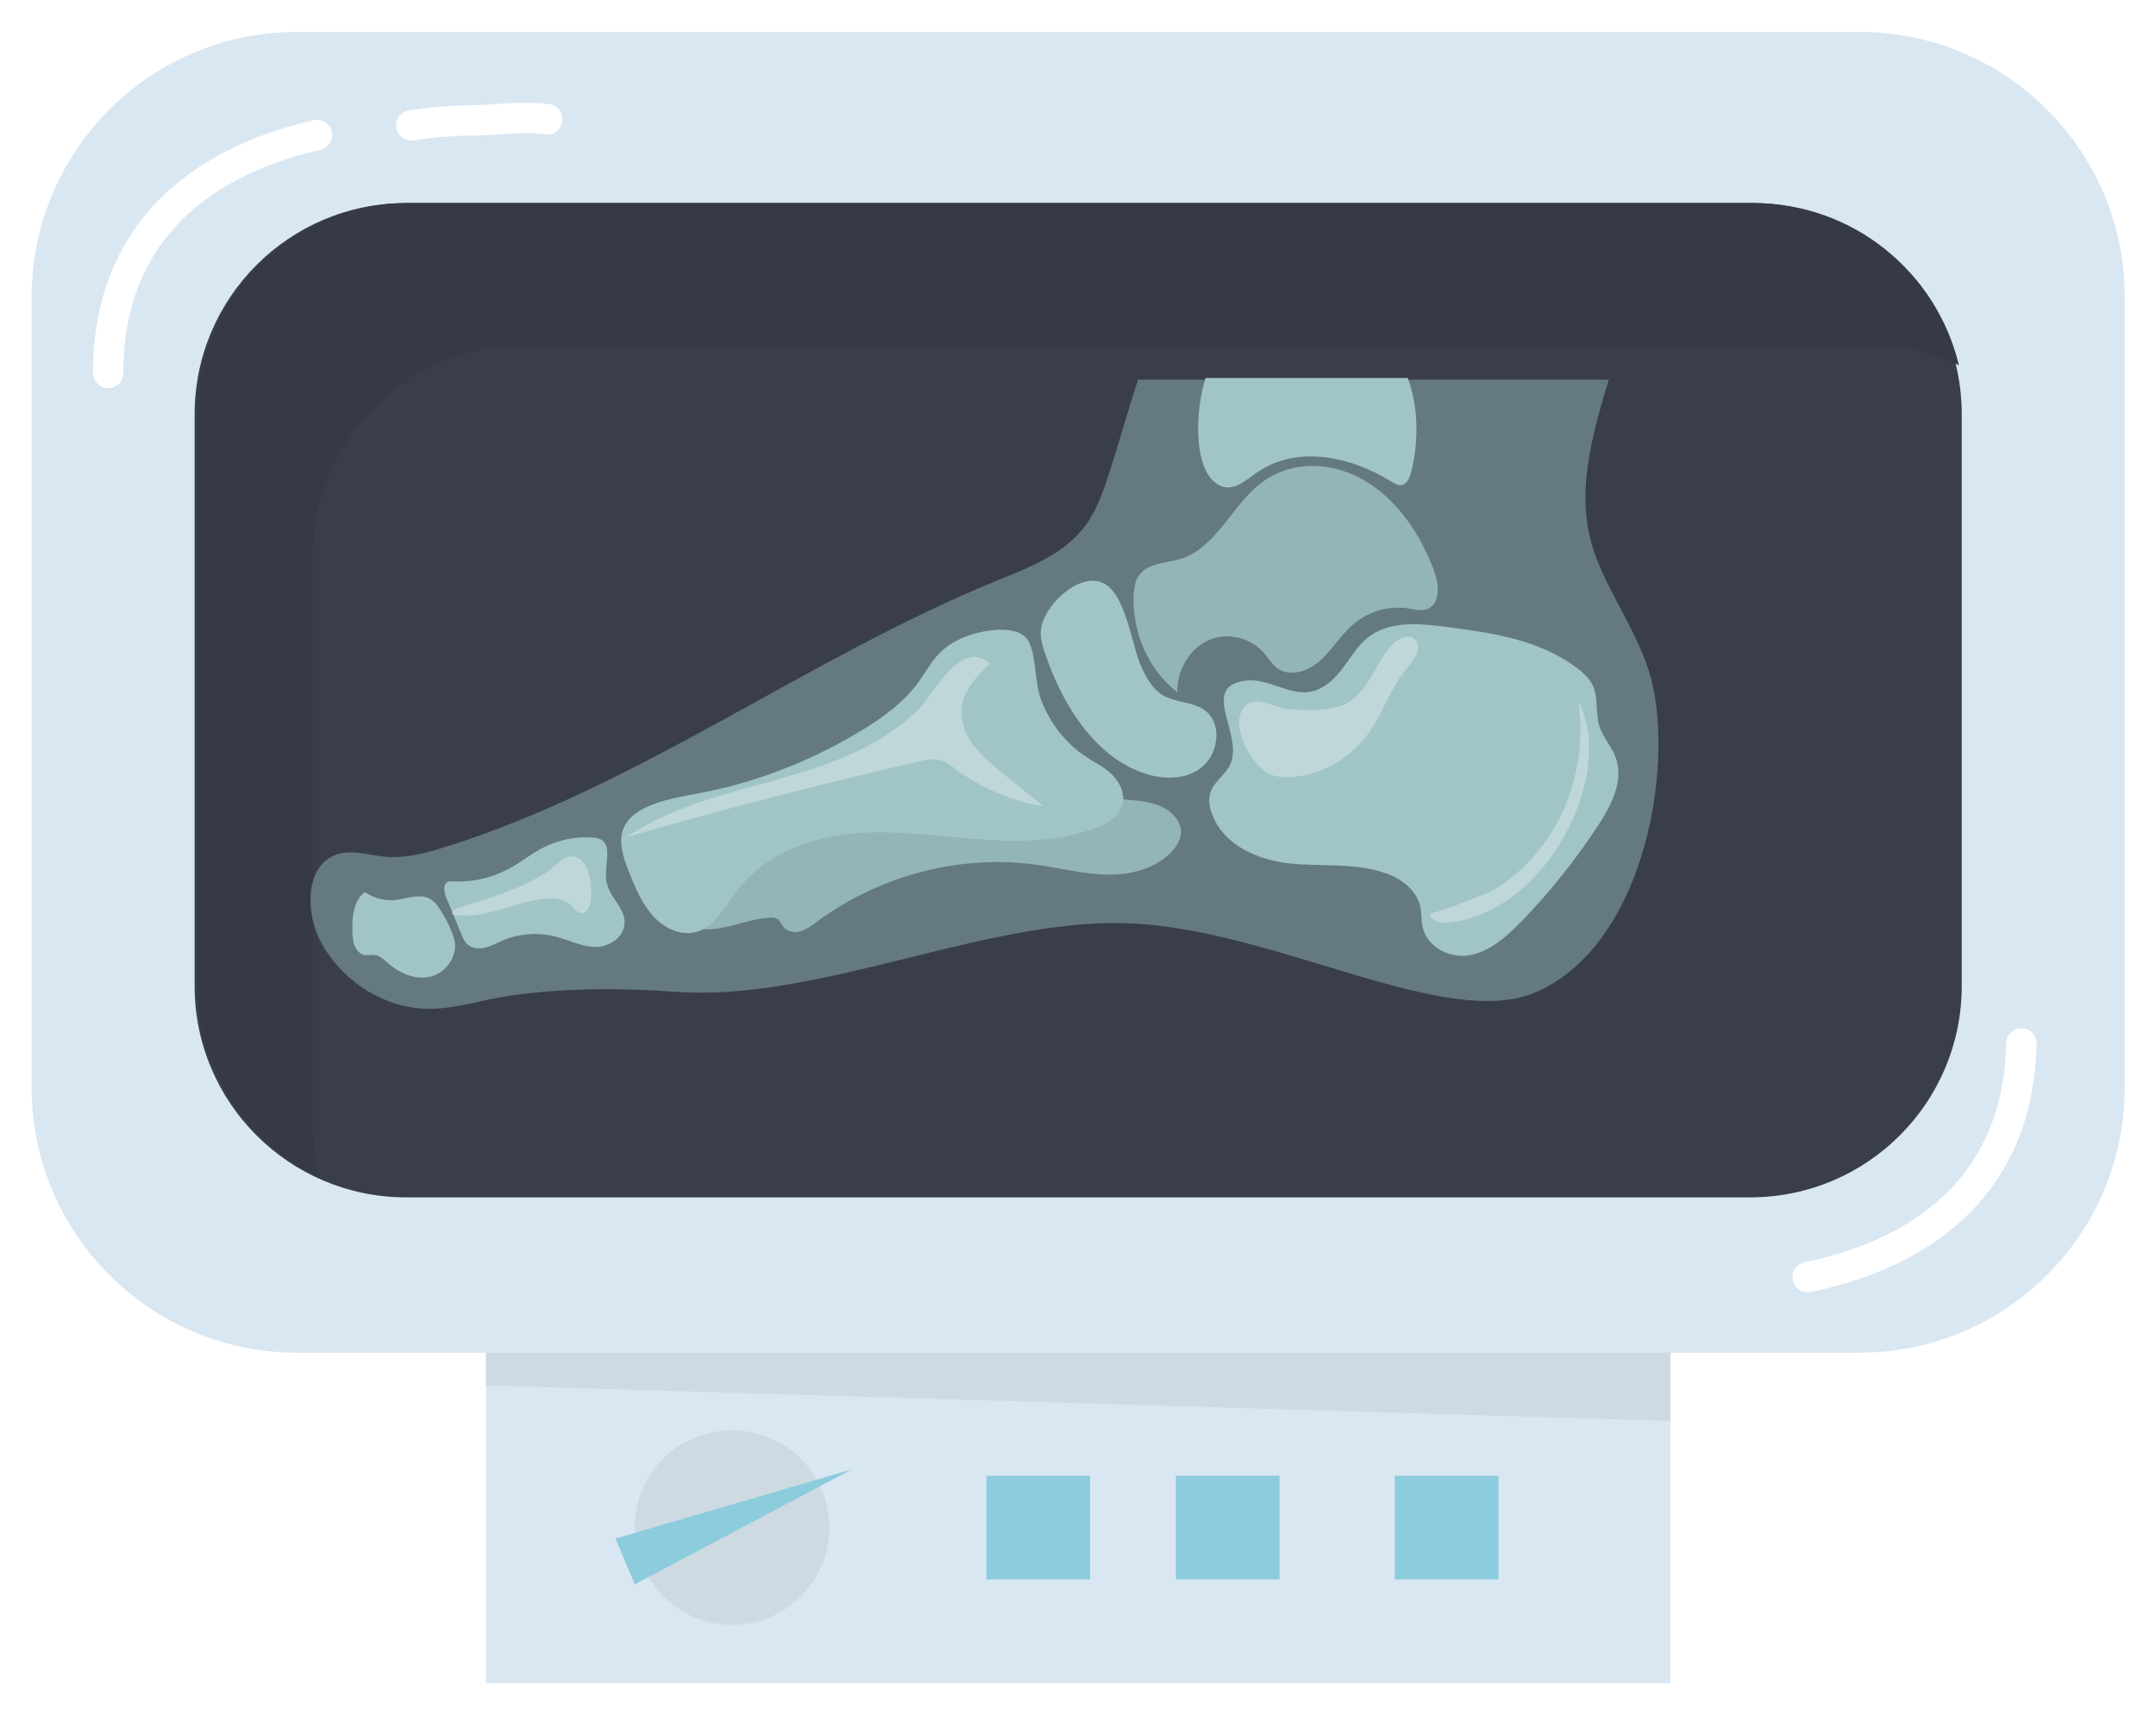 <svg width="284" height="226" viewBox="0 0 284 226" fill="none" xmlns="http://www.w3.org/2000/svg">
<g filter="url(#filter0_d_1393_13657)">
<path d="M218.023 164.825H62.023V217.765H218.023V164.825Z" fill="#D9E7F3"/>
<path d="M141.594 190.426H127.934V204.086H141.594V190.426Z" fill="#8CCCDC"/>
<path d="M166.554 190.426H152.894V204.086H166.554V190.426Z" fill="#8CCCDC"/>
<path d="M195.393 190.426H181.733V204.086H195.393V190.426Z" fill="#8CCCDC"/>
<path d="M107.244 197.256C107.244 204.336 101.504 210.076 94.424 210.076C87.344 210.076 81.603 204.336 81.603 197.256C81.603 190.176 87.344 184.436 94.424 184.436C101.504 184.436 107.244 190.176 107.244 197.256Z" fill="#CDDAE2"/>
<path d="M79.064 198.705C79.624 198.565 110.183 189.595 110.183 189.595L81.614 204.735L79.073 198.705H79.064Z" fill="#8CCCDC"/>
<path d="M62.023 173.825H218.023V183.215L62.023 178.525V173.825Z" fill="#CDDAE2"/>
<path d="M37.092 0.205H242.956C262.231 0.205 277.881 15.855 277.881 35.13V139.29C277.881 158.565 262.231 174.215 242.956 174.215H37.092C17.817 174.215 2.167 158.565 2.167 139.29V35.13C2.167 15.855 17.817 0.205 37.092 0.205Z" fill="#D9E7F3"/>
<path d="M51.467 22.74H228.569C243.937 22.74 256.411 35.214 256.411 50.582V125.907C256.411 141.275 243.937 153.749 228.569 153.749H51.478C36.11 153.749 23.636 141.275 23.636 125.907V50.593C23.636 35.225 36.11 22.751 51.478 22.751L51.467 22.74Z" fill="#3A3E48"/>
<path d="M39.214 144.638V69.314C39.214 53.935 51.677 41.471 67.055 41.471H244.158C248.41 41.471 252.432 42.422 256.036 44.125C253.121 31.87 242.1 22.75 228.957 22.75H51.855C36.476 22.75 24.013 35.214 24.013 50.592V125.917C24.013 137.043 30.542 146.655 39.987 151.105C39.496 149.026 39.224 146.864 39.224 144.628L39.214 144.638Z" fill="#363A44"/>
<path d="M12.248 45.133C12.248 27.447 23.424 17.545 39.768 13.773" stroke="white" stroke-width="4" stroke-linecap="round"/>
<path d="M264.272 133.472C263.912 151.154 252.538 160.827 236.12 164.266" stroke="white" stroke-width="4" stroke-linecap="round"/>
<path d="M52.18 12.509C54.813 12.114 57.395 11.889 60.055 11.869C63.456 11.844 66.702 11.24 70.1 11.709" stroke="white" stroke-width="4" stroke-linecap="round"/>
</g>
<path d="M210.362 73.73C207.437 66.336 209.192 58.942 211.918 50.025H149.909C148.596 53.998 147.482 58.07 146.224 61.977C145.429 64.438 144.601 66.943 143.134 69.017C140.342 72.968 135.707 74.712 131.392 76.466C106.551 86.586 84.249 103.547 58.757 111.559C56.141 112.387 53.438 113.115 50.723 112.872C48.45 112.663 46.077 111.791 43.958 112.729C40.107 114.428 40.239 120.63 42.446 124.448C45.404 129.58 50.888 132.88 56.483 132.913C60.07 132.935 63.546 131.699 67.099 131.191C74.217 130.165 81.665 130.132 88.838 130.661C107.665 132.074 129.294 121.131 148.154 121.628C167.676 122.135 190.487 136.003 202.46 130.661C217.204 124.084 220.779 99.343 217.148 88.252C215.471 83.132 212.337 78.729 210.362 73.741V73.73Z" fill="#647A80"/>
<path d="M94.743 122.297C96.961 121.933 99.091 121.039 101.331 120.906C101.739 120.884 102.181 120.895 102.501 121.149C102.81 121.392 102.953 121.8 103.207 122.12C103.737 122.794 104.675 122.926 105.458 122.694C106.242 122.462 106.915 121.944 107.588 121.447C115.997 115.245 126.536 112.531 136.634 113.943C139.613 114.362 142.56 115.124 145.561 115.223C148.563 115.312 151.719 114.649 154.014 112.542C154.952 111.681 155.758 110.423 155.526 109.121C155.427 108.547 155.129 108.039 154.765 107.609C152.734 105.192 149.214 105.589 146.223 105.115C142.747 104.552 139.624 102.599 136.325 101.274C129.637 98.582 122.221 98.527 115.236 100.105C108.25 101.683 101.662 104.839 95.35 108.425C93.408 109.529 91.421 110.732 90.141 112.663C88.972 114.418 88.089 117.85 88.729 120.024C89.479 122.573 92.69 122.628 94.743 122.297Z" fill="#94B5B8"/>
<path d="M155.658 73.587C153.584 74.26 150.913 74.106 149.832 76.125C149.489 76.776 149.39 77.538 149.346 78.277C149.07 83.254 151.321 88.319 155.084 91.2C154.996 88.297 156.729 85.428 159.223 84.335C161.717 83.243 164.807 84.004 166.605 86.156C167.102 86.752 167.521 87.448 168.117 87.933C169.762 89.268 172.2 88.518 173.801 87.117C175.401 85.715 176.537 83.773 178.126 82.36C180.146 80.572 182.872 79.756 185.454 80.153C186.403 80.296 187.429 80.594 188.279 80.109C189.802 79.248 189.515 76.809 188.864 75.099C187.12 70.475 184.273 66.204 180.3 63.655C175.853 60.797 170.192 60.433 165.943 63.765C162.302 66.613 160.183 72.119 155.669 73.576L155.658 73.587Z" fill="#94B5B8"/>
<path d="M162.015 100.8C161.287 102.201 159.764 103.084 159.378 104.64C159.168 105.468 159.333 106.373 159.62 107.167C161.154 111.416 165.767 113.336 169.972 113.766C174.176 114.197 178.524 113.634 182.53 115.047C184.572 115.775 186.635 117.243 187.099 119.516C187.275 120.355 187.209 121.226 187.386 122.065C187.97 124.879 191.105 126.347 193.72 125.828C196.335 125.31 198.498 123.356 200.429 121.37C204.204 117.485 207.625 113.193 210.626 108.58C212.293 106.02 213.882 102.841 212.866 99.917C212.326 98.372 211.134 97.169 210.659 95.602C210.152 93.914 210.538 91.993 209.843 90.393C209.401 89.4 208.596 88.661 207.757 88.032C202.714 84.213 196.313 83.331 190.2 82.558C186.701 82.117 182.806 81.786 180.025 84.125C178.226 85.637 177.222 88.032 175.467 89.61C171.119 93.561 167.919 88.859 163.56 89.753C158.208 90.846 163.935 97.059 162.004 100.8H162.015Z" fill="#A1C5C6"/>
<path d="M137.109 83.055C137.02 84.071 137.318 85.075 137.638 86.024C140.022 93.142 144.546 100.16 151.333 102.069C153.75 102.743 156.52 102.643 158.462 100.955C160.404 99.266 160.945 95.669 159.069 93.892C157.425 92.325 154.809 92.711 152.955 91.464C151.83 90.703 151.09 89.423 150.472 88.143C148.994 85.097 148.376 77.88 145.01 76.688C141.931 75.595 137.395 79.844 137.109 83.055Z" fill="#A1C5C6"/>
<path d="M130.586 83.043C127.982 83.374 125.333 84.312 123.49 86.332C122.519 87.402 121.813 88.716 120.963 89.897C119.065 92.512 116.461 94.399 113.801 96.043C107.18 100.126 99.919 102.985 92.415 104.452C89.909 104.938 87.338 105.291 85.021 106.405C83.862 106.968 82.714 107.785 82.174 109.032C81.39 110.853 82.096 112.983 82.836 114.837C83.674 116.955 84.59 119.118 86.091 120.752C87.603 122.385 89.865 123.4 91.907 122.727C94.257 121.954 95.571 119.339 97.138 117.297C100.658 112.707 106.231 110.478 111.716 109.871C117.2 109.264 122.718 110.069 128.214 110.511C133.709 110.952 139.381 111.007 144.557 108.988C145.959 108.436 147.47 107.564 147.868 105.997C148.232 104.563 147.492 103.04 146.477 102.046C145.451 101.053 144.171 100.446 143.001 99.674C140.397 97.941 138.311 95.304 137.152 92.236C136.28 89.93 136.545 86.796 135.596 84.699C134.78 82.878 132.208 82.845 130.575 83.055L130.586 83.043Z" fill="#A1C5C6"/>
<path d="M78.058 110.346C75.74 110.181 73.379 110.688 71.293 111.803C69.925 112.542 68.678 113.535 67.32 114.297C64.959 115.632 62.255 116.272 59.584 116.118C59.397 116.118 59.209 116.096 59.033 116.162C58.315 116.427 58.481 117.574 58.801 118.314C59.452 119.892 60.114 121.481 60.765 123.059C60.953 123.5 61.14 123.964 61.46 124.306C62.056 124.935 62.983 125.056 63.789 124.88C64.594 124.703 65.345 124.284 66.117 123.953C68.335 122.993 70.841 122.794 73.169 123.39C74.935 123.842 76.623 124.736 78.433 124.758C80.243 124.78 82.284 123.467 82.273 121.503C82.262 119.638 80.486 118.358 79.989 116.57C79.746 115.709 79.823 114.782 79.901 113.877C80.066 112.012 80.254 110.479 78.047 110.335L78.058 110.346Z" fill="#A1C5C6"/>
<path d="M51.782 118.589C50.48 118.666 49.167 118.291 48.075 117.529C46.607 118.567 46.364 120.763 46.419 122.661C46.441 123.312 46.474 123.974 46.706 124.57C46.938 125.166 47.401 125.696 47.986 125.817C48.428 125.905 48.891 125.762 49.344 125.817C50.05 125.905 50.613 126.457 51.164 126.943C52.72 128.278 54.773 129.139 56.715 128.675C58.657 128.201 60.291 126.071 59.882 123.974C59.618 122.595 58.117 119.659 57.068 118.732C55.59 117.43 53.471 118.511 51.782 118.611V118.589Z" fill="#A1C5C6"/>
<path d="M158.815 49.783C157.425 54.153 157.326 60.719 159.643 63.191C160.084 63.655 160.614 64.03 161.221 64.162C162.799 64.504 164.212 63.191 165.569 62.253C170.811 58.6 177.896 60.101 183.292 63.456C183.711 63.71 184.164 63.986 184.627 63.909C185.367 63.776 185.731 62.871 185.918 62.077C186.89 58.038 186.856 53.646 185.433 49.794H158.804L158.815 49.783Z" fill="#A1C5C6"/>
<path opacity="0.32" d="M167.279 102.003C168.151 102.367 169.111 102.412 170.049 102.367C174.11 102.136 178.039 99.862 180.467 96.32C182.254 93.716 183.248 90.493 185.289 88.11C186.183 87.061 187.331 85.594 186.558 84.457C185.808 83.364 184.164 84.038 183.292 85.02C181.041 87.536 180.058 91.608 177.024 92.855C174.916 93.727 171.66 93.605 169.431 93.385C168.228 93.263 165.944 92.005 164.807 92.524C161.088 94.212 164.763 100.966 167.29 102.014L167.279 102.003Z" fill="white"/>
<path opacity="0.32" d="M104.498 102.102C97.005 104.331 89.137 105.821 82.549 110.279C95.372 106.582 108.272 103.25 121.261 100.281C122.067 100.094 122.917 99.906 123.722 100.105C124.539 100.292 125.234 100.844 125.918 101.352C129.35 103.868 133.301 105.545 137.406 106.207C135.552 104.695 133.698 103.195 131.833 101.683C129.758 99.994 127.562 98.118 126.867 95.415C125.918 91.729 128.258 89.577 130.399 87.425C126.536 83.971 123.016 91.53 120.809 93.649C116.251 98.03 110.303 100.381 104.509 102.102H104.498Z" fill="white"/>
<path opacity="0.32" d="M60.423 119.604C60.015 119.736 59.507 119.99 59.529 120.453C63.469 121.325 67.353 118.975 71.348 118.445C72.772 118.257 74.361 118.357 75.398 119.416C75.751 119.769 76.071 120.244 76.546 120.299C77.285 120.387 77.737 119.427 77.837 118.621C78.013 117.154 77.715 114.075 76.38 113.17C74.692 112.011 73.489 113.987 71.9 114.991C68.368 117.231 64.318 118.368 60.423 119.604Z" fill="white"/>
<path opacity="0.32" d="M204.027 110.235C207.404 105.137 208.828 98.571 207.912 92.38C210.152 96.717 209.446 102.19 207.658 106.759C204.678 114.351 198.3 120.818 190.707 121.558C189.747 121.646 188.467 121.37 188.379 120.333C188.401 120.609 195.938 117.75 196.733 117.265C199.591 115.532 202.118 113.127 204.027 110.235Z" fill="white"/>
<defs>
<filter id="filter0_d_1393_13657" x="0.167" y="0.205" width="283.714" height="225.561" filterUnits="userSpaceOnUse" color-interpolation-filters="sRGB">
<feFlood flood-opacity="0" result="BackgroundImageFix"/>
<feColorMatrix in="SourceAlpha" type="matrix" values="0 0 0 0 0 0 0 0 0 0 0 0 0 0 0 0 0 0 127 0" result="hardAlpha"/>
<feOffset dx="2" dy="4"/>
<feGaussianBlur stdDeviation="2"/>
<feComposite in2="hardAlpha" operator="out"/>
<feColorMatrix type="matrix" values="0 0 0 0 0 0 0 0 0 0 0 0 0 0 0 0 0 0 0.3 0"/>
<feBlend mode="normal" in2="BackgroundImageFix" result="effect1_dropShadow_1393_13657"/>
<feBlend mode="normal" in="SourceGraphic" in2="effect1_dropShadow_1393_13657" result="shape"/>
</filter>
</defs>
</svg>
